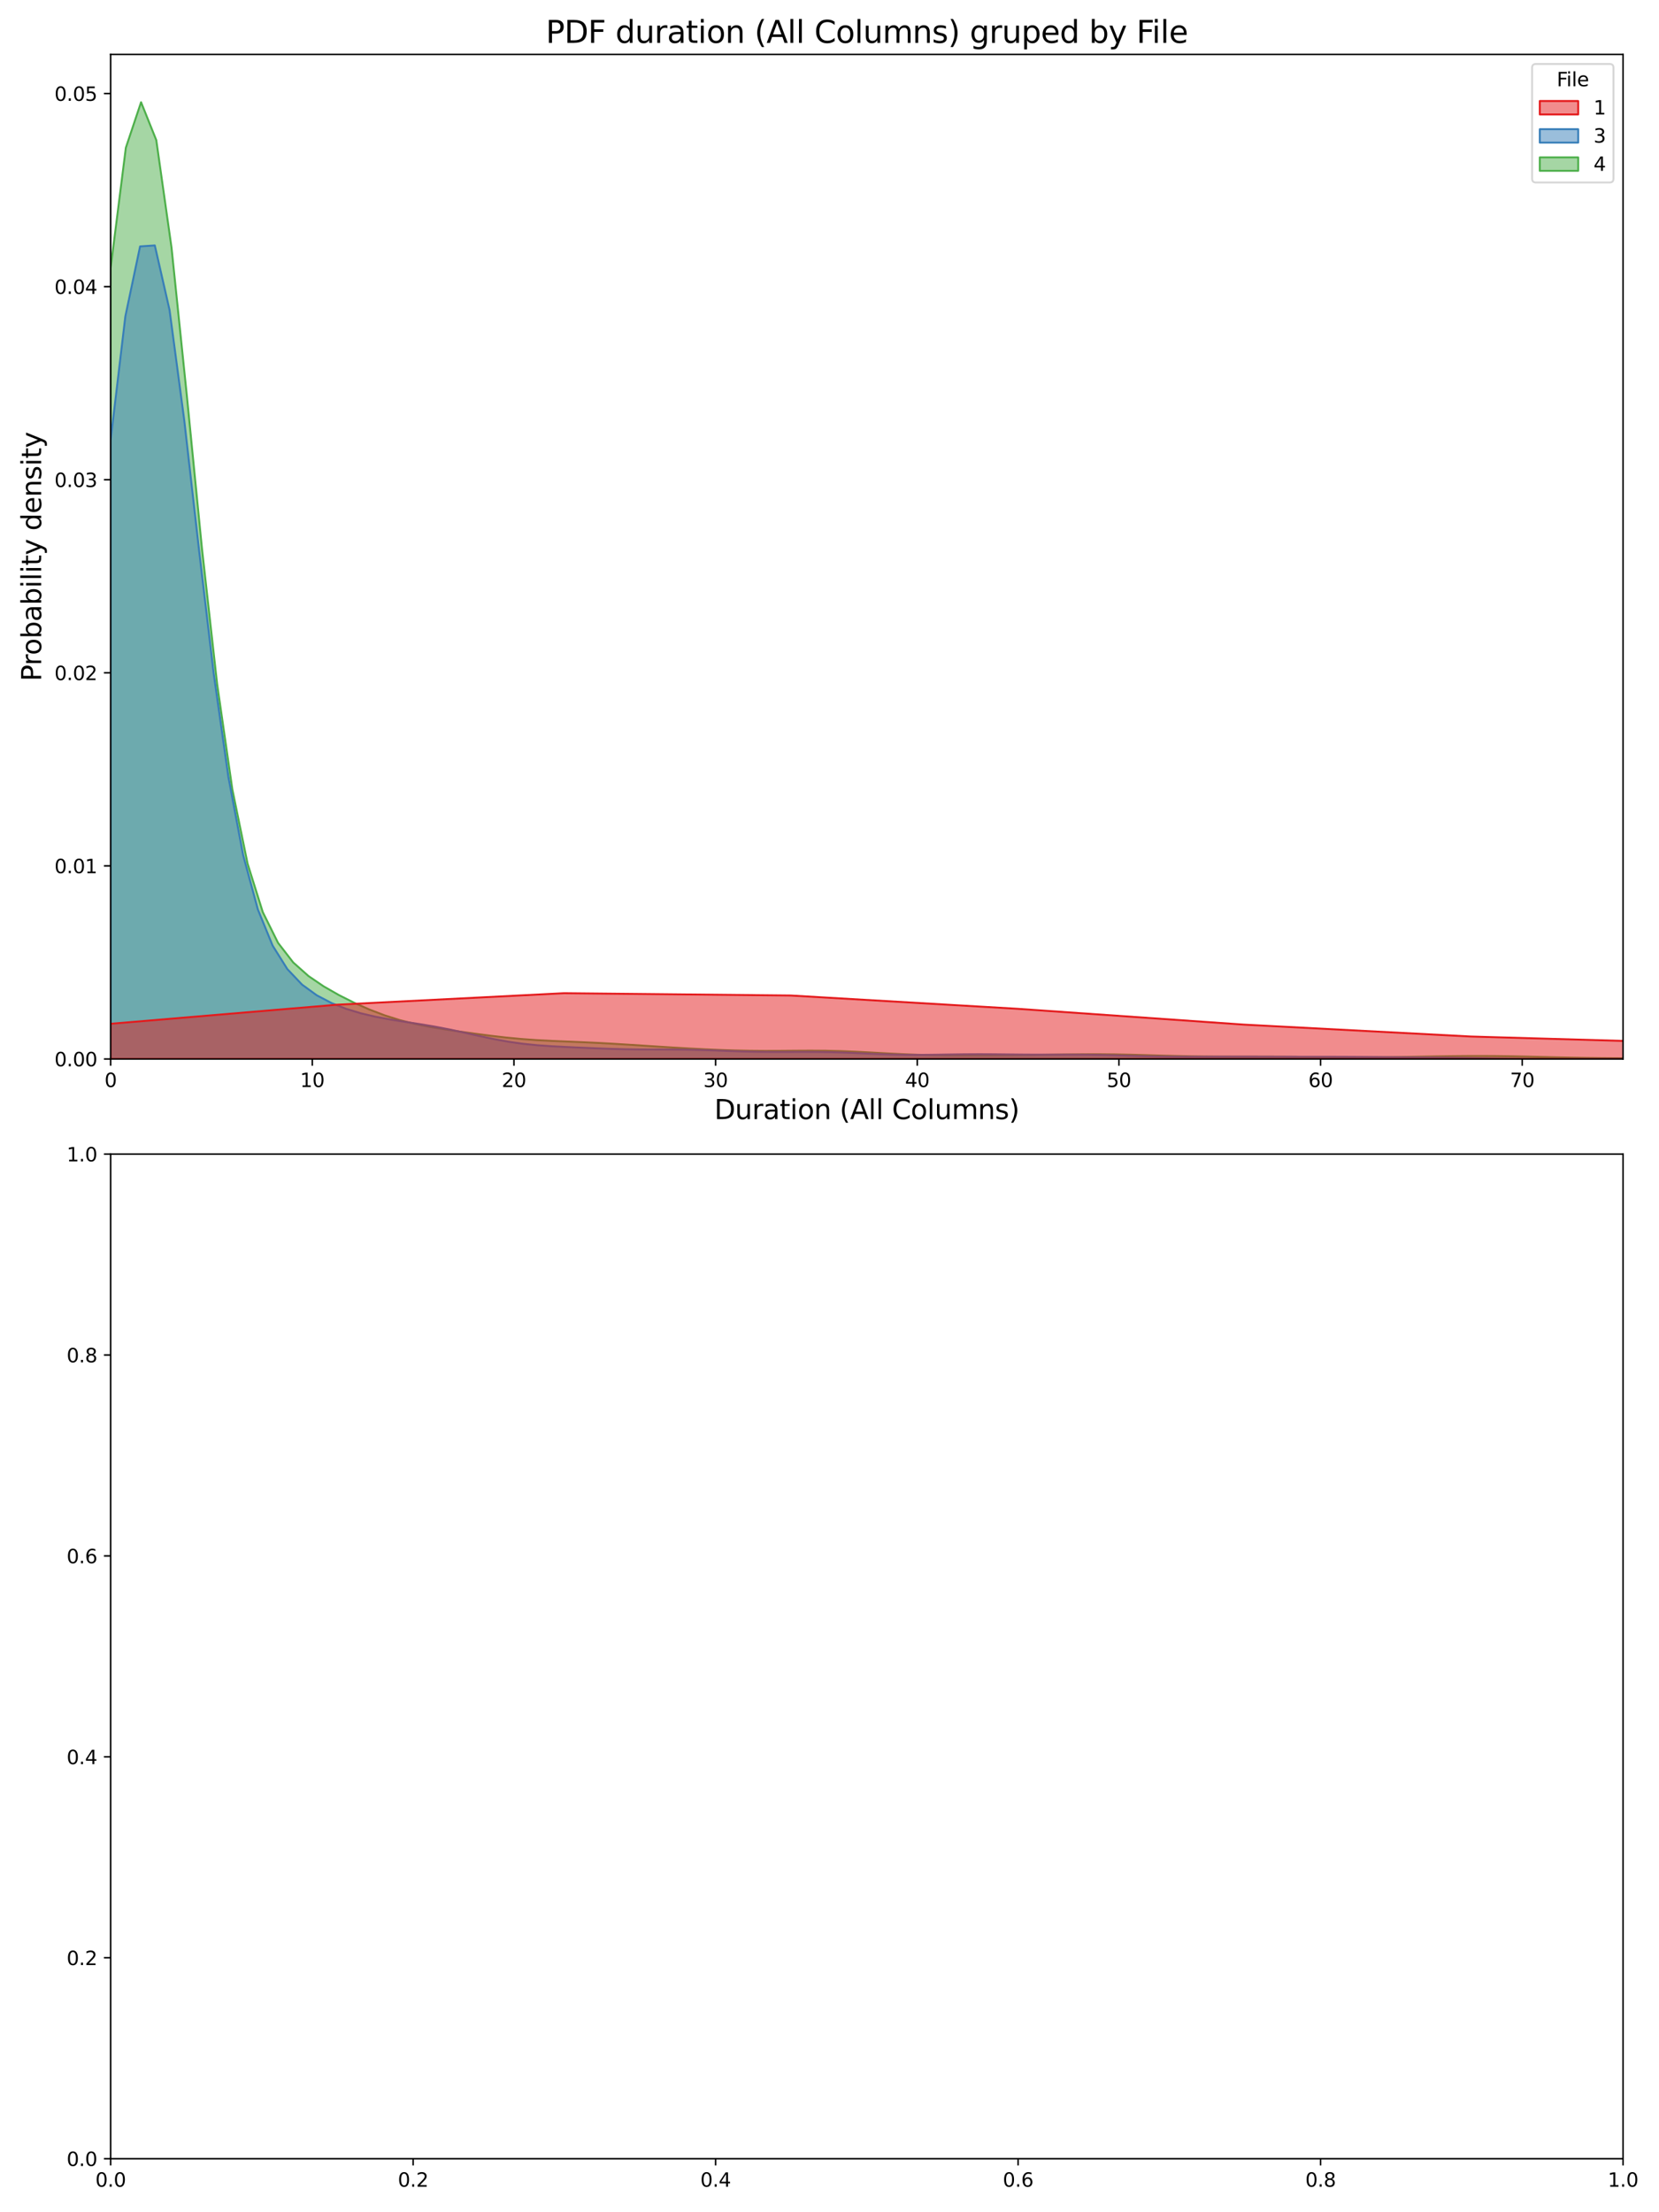 <?xml version="1.0" encoding="utf-8" standalone="no"?>
<!DOCTYPE svg PUBLIC "-//W3C//DTD SVG 1.1//EN"
  "http://www.w3.org/Graphics/SVG/1.1/DTD/svg11.dtd">
<svg xmlns:xlink="http://www.w3.org/1999/xlink" width="864pt" height="1152pt" viewBox="0 0 864 1152" xmlns="http://www.w3.org/2000/svg" version="1.1">
 <defs>
  <style type="text/css">*{stroke-linejoin: round; stroke-linecap: butt}</style>
 </defs>
 <g id="figure_1">
  <g id="patch_1">
   <path d="M 0 1152 
L 864 1152 
L 864 0 
L 0 0 
z
" style="fill: #ffffff"/>
  </g>
  <g id="axes_1">
   <g id="patch_2">
    <path d="M 57.62 551.46 
L 845.28 551.46 
L 845.28 28.32 
L 57.62 28.32 
z
" style="fill: #ffffff"/>
   </g>
   <g id="PolyCollection_1">
    <path d="M 57.62 139.587 
L 57.62 551.46 
L 65.544 551.46 
L 73.468 551.46 
L 81.393 551.46 
L 89.317 551.46 
L 97.241 551.46 
L 105.165 551.46 
L 113.09 551.46 
L 121.014 551.46 
L 128.938 551.46 
L 136.862 551.46 
L 144.787 551.46 
L 152.711 551.46 
L 160.635 551.46 
L 168.559 551.46 
L 176.484 551.46 
L 184.408 551.46 
L 192.332 551.46 
L 200.256 551.46 
L 208.181 551.46 
L 216.105 551.46 
L 224.029 551.46 
L 231.953 551.46 
L 239.878 551.46 
L 247.802 551.46 
L 255.726 551.46 
L 263.65 551.46 
L 271.575 551.46 
L 279.499 551.46 
L 287.423 551.46 
L 295.347 551.46 
L 303.271 551.46 
L 311.196 551.46 
L 319.12 551.46 
L 327.044 551.46 
L 334.968 551.46 
L 342.893 551.46 
L 350.817 551.46 
L 358.741 551.46 
L 366.665 551.46 
L 374.59 551.46 
L 382.514 551.46 
L 390.438 551.46 
L 398.362 551.46 
L 406.287 551.46 
L 414.211 551.46 
L 422.135 551.46 
L 430.059 551.46 
L 437.984 551.46 
L 445.908 551.46 
L 453.832 551.46 
L 461.756 551.46 
L 469.681 551.46 
L 477.605 551.46 
L 485.529 551.46 
L 493.453 551.46 
L 501.378 551.46 
L 509.302 551.46 
L 517.226 551.46 
L 525.15 551.46 
L 533.074 551.46 
L 540.999 551.46 
L 548.923 551.46 
L 556.847 551.46 
L 564.771 551.46 
L 572.696 551.46 
L 580.62 551.46 
L 588.544 551.46 
L 596.468 551.46 
L 604.393 551.46 
L 612.317 551.46 
L 620.241 551.46 
L 628.165 551.46 
L 636.09 551.46 
L 644.014 551.46 
L 651.938 551.46 
L 659.862 551.46 
L 667.787 551.46 
L 675.711 551.46 
L 683.635 551.46 
L 691.559 551.46 
L 699.484 551.46 
L 707.408 551.46 
L 715.332 551.46 
L 723.256 551.46 
L 731.181 551.46 
L 739.105 551.46 
L 747.029 551.46 
L 754.953 551.46 
L 762.878 551.46 
L 770.802 551.46 
L 778.726 551.46 
L 786.65 551.46 
L 794.574 551.46 
L 802.499 551.46 
L 810.423 551.46 
L 818.347 551.46 
L 826.271 551.46 
L 834.196 551.46 
L 842.12 551.46 
L 850.044 551.46 
L 857.968 551.46 
L 865.893 551.46 
L 873.817 551.46 
L 881.741 551.46 
L 889.665 551.46 
L 897.59 551.46 
L 905.514 551.46 
L 913.438 551.46 
L 921.362 551.46 
L 929.287 551.46 
L 937.211 551.46 
L 945.135 551.46 
L 953.059 551.46 
L 960.984 551.46 
L 968.908 551.46 
L 976.832 551.46 
L 984.756 551.46 
L 992.681 551.46 
L 1000.605 551.46 
L 1008.529 551.46 
L 1016.453 551.46 
L 1024.377 551.46 
L 1032.302 551.46 
L 1040.226 551.46 
L 1048.15 551.46 
L 1056.074 551.46 
L 1063.999 551.46 
L 1071.923 551.46 
L 1079.847 551.46 
L 1087.771 551.46 
L 1095.696 551.46 
L 1103.62 551.46 
L 1111.544 551.46 
L 1119.468 551.46 
L 1127.393 551.46 
L 1135.317 551.46 
L 1143.241 551.46 
L 1151.165 551.46 
L 1159.09 551.46 
L 1167.014 551.46 
L 1174.938 551.46 
L 1182.862 551.46 
L 1190.787 551.46 
L 1198.711 551.46 
L 1206.635 551.46 
L 1214.559 551.46 
L 1222.484 551.46 
L 1230.408 551.46 
L 1238.332 551.46 
L 1246.256 551.46 
L 1254.18 551.46 
L 1262.105 551.46 
L 1270.029 551.46 
L 1277.953 551.46 
L 1285.877 551.46 
L 1293.802 551.46 
L 1301.726 551.46 
L 1309.65 551.46 
L 1317.574 551.46 
L 1325.499 551.46 
L 1333.423 551.46 
L 1341.347 551.46 
L 1349.271 551.46 
L 1357.196 551.46 
L 1365.12 551.46 
L 1373.044 551.46 
L 1380.968 551.46 
L 1388.893 551.46 
L 1396.817 551.46 
L 1404.741 551.46 
L 1412.665 551.46 
L 1420.59 551.46 
L 1428.514 551.46 
L 1436.438 551.46 
L 1444.362 551.46 
L 1452.287 551.46 
L 1460.211 551.46 
L 1468.135 551.46 
L 1476.059 551.46 
L 1483.983 551.46 
L 1491.908 551.46 
L 1499.832 551.46 
L 1507.756 551.46 
L 1515.68 551.46 
L 1523.605 551.46 
L 1531.529 551.46 
L 1539.453 551.46 
L 1547.377 551.46 
L 1555.302 551.46 
L 1563.226 551.46 
L 1571.15 551.46 
L 1579.074 551.46 
L 1586.999 551.46 
L 1594.923 551.46 
L 1602.847 551.46 
L 1610.771 551.46 
L 1618.696 551.46 
L 1626.62 551.46 
L 1634.544 551.46 
L 1634.544 551.456 
L 1634.544 551.456 
L 1626.62 551.45 
L 1618.696 551.436 
L 1610.771 551.409 
L 1602.847 551.363 
L 1594.923 551.294 
L 1586.999 551.202 
L 1579.074 551.1 
L 1571.15 551.006 
L 1563.226 550.942 
L 1555.302 550.928 
L 1547.377 550.966 
L 1539.453 551.046 
L 1531.529 551.147 
L 1523.605 551.246 
L 1515.68 551.328 
L 1507.756 551.387 
L 1499.832 551.423 
L 1491.908 551.443 
L 1483.983 551.452 
L 1476.059 551.454 
L 1468.135 551.45 
L 1460.211 551.439 
L 1452.287 551.419 
L 1444.362 551.387 
L 1436.438 551.343 
L 1428.514 551.291 
L 1420.59 551.24 
L 1412.665 551.203 
L 1404.741 551.189 
L 1396.817 551.203 
L 1388.893 551.241 
L 1380.968 551.292 
L 1373.044 551.343 
L 1365.12 551.385 
L 1357.196 551.413 
L 1349.271 551.423 
L 1341.347 551.417 
L 1333.423 551.394 
L 1325.499 551.356 
L 1317.574 551.304 
L 1309.65 551.248 
L 1301.726 551.197 
L 1293.802 551.16 
L 1285.877 551.139 
L 1277.953 551.131 
L 1270.029 551.13 
L 1262.105 551.13 
L 1254.18 551.132 
L 1246.256 551.141 
L 1238.332 551.164 
L 1230.408 551.2 
L 1222.484 551.24 
L 1214.559 551.27 
L 1206.635 551.278 
L 1198.711 551.252 
L 1190.787 551.196 
L 1182.862 551.118 
L 1174.938 551.038 
L 1167.014 550.977 
L 1159.09 550.952 
L 1151.165 550.972 
L 1143.241 551.032 
L 1135.317 551.118 
L 1127.393 551.211 
L 1119.468 551.295 
L 1111.544 551.36 
L 1103.62 551.405 
L 1095.696 551.433 
L 1087.771 551.448 
L 1079.847 551.454 
L 1071.923 551.456 
L 1063.999 551.453 
L 1056.074 551.444 
L 1048.15 551.426 
L 1040.226 551.392 
L 1032.302 551.338 
L 1024.377 551.261 
L 1016.453 551.166 
L 1008.529 551.063 
L 1000.605 550.968 
L 992.681 550.898 
L 984.756 550.856 
L 976.832 550.839 
L 968.908 550.834 
L 960.984 550.83 
L 953.059 550.826 
L 945.135 550.831 
L 937.211 550.86 
L 929.287 550.919 
L 921.362 551.001 
L 913.438 551.09 
L 905.514 551.163 
L 897.59 551.206 
L 889.665 551.214 
L 881.741 551.195 
L 873.817 551.164 
L 865.893 551.133 
L 857.968 551.107 
L 850.044 551.083 
L 842.12 551.048 
L 834.196 550.989 
L 826.271 550.895 
L 818.347 550.76 
L 810.423 550.589 
L 802.499 550.396 
L 794.574 550.205 
L 786.65 550.046 
L 778.726 549.941 
L 770.802 549.902 
L 762.878 549.926 
L 754.953 550.003 
L 747.029 550.117 
L 739.105 550.254 
L 731.181 550.394 
L 723.256 550.515 
L 715.332 550.596 
L 707.408 550.62 
L 699.484 550.587 
L 691.559 550.511 
L 683.635 550.417 
L 675.711 550.334 
L 667.787 550.28 
L 659.862 550.258 
L 651.938 550.255 
L 644.014 550.254 
L 636.09 550.232 
L 628.165 550.172 
L 620.241 550.062 
L 612.317 549.897 
L 604.393 549.687 
L 596.468 549.454 
L 588.544 549.235 
L 580.62 549.071 
L 572.696 548.991 
L 564.771 549.003 
L 556.847 549.088 
L 548.923 549.211 
L 540.999 549.337 
L 533.074 549.444 
L 525.15 549.528 
L 517.226 549.591 
L 509.302 549.631 
L 501.378 549.638 
L 493.453 549.593 
L 485.529 549.471 
L 477.605 549.255 
L 469.681 548.939 
L 461.756 548.541 
L 453.832 548.103 
L 445.908 547.689 
L 437.984 547.367 
L 430.059 547.178 
L 422.135 547.125 
L 414.211 547.165 
L 406.287 547.231 
L 398.362 547.255 
L 390.438 547.189 
L 382.514 547.016 
L 374.59 546.744 
L 366.665 546.393 
L 358.741 545.981 
L 350.817 545.522 
L 342.893 545.03 
L 334.968 544.516 
L 327.044 544.003 
L 319.12 543.517 
L 311.196 543.084 
L 303.271 542.713 
L 295.347 542.386 
L 287.423 542.05 
L 279.499 541.632 
L 271.575 541.062 
L 263.65 540.307 
L 255.726 539.385 
L 247.802 538.349 
L 239.878 537.247 
L 231.953 536.08 
L 224.029 534.774 
L 216.105 533.198 
L 208.181 531.21 
L 200.256 528.715 
L 192.332 525.689 
L 184.408 522.165 
L 176.484 518.174 
L 168.559 513.643 
L 160.635 508.25 
L 152.711 501.203 
L 144.787 490.964 
L 136.862 474.993 
L 128.938 449.72 
L 121.014 411.115 
L 113.09 356.208 
L 105.165 285.499 
L 97.241 205.378 
L 89.317 128.841 
L 81.393 72.975 
L 73.468 53.231 
L 65.544 76.925 
L 57.62 139.587 
z
" clip-path="url(#pceaced2bbf)" style="fill: #4daf4a; fill-opacity: 0.5; stroke: #4daf4a"/>
   </g>
   <g id="PolyCollection_2">
    <path d="M 57.62 229.176 
L 57.62 551.46 
L 65.288 551.46 
L 72.957 551.46 
L 80.625 551.46 
L 88.293 551.46 
L 95.961 551.46 
L 103.63 551.46 
L 111.298 551.46 
L 118.966 551.46 
L 126.634 551.46 
L 134.303 551.46 
L 141.971 551.46 
L 149.639 551.46 
L 157.308 551.46 
L 164.976 551.46 
L 172.644 551.46 
L 180.312 551.46 
L 187.981 551.46 
L 195.649 551.46 
L 203.317 551.46 
L 210.985 551.46 
L 218.654 551.46 
L 226.322 551.46 
L 233.99 551.46 
L 241.659 551.46 
L 249.327 551.46 
L 256.995 551.46 
L 264.663 551.46 
L 272.332 551.46 
L 280 551.46 
L 287.668 551.46 
L 295.336 551.46 
L 303.005 551.46 
L 310.673 551.46 
L 318.341 551.46 
L 326.01 551.46 
L 333.678 551.46 
L 341.346 551.46 
L 349.014 551.46 
L 356.683 551.46 
L 364.351 551.46 
L 372.019 551.46 
L 379.687 551.46 
L 387.356 551.46 
L 395.024 551.46 
L 402.692 551.46 
L 410.361 551.46 
L 418.029 551.46 
L 425.697 551.46 
L 433.365 551.46 
L 441.034 551.46 
L 448.702 551.46 
L 456.37 551.46 
L 464.038 551.46 
L 471.707 551.46 
L 479.375 551.46 
L 487.043 551.46 
L 494.712 551.46 
L 502.38 551.46 
L 510.048 551.46 
L 517.716 551.46 
L 525.385 551.46 
L 533.053 551.46 
L 540.721 551.46 
L 548.389 551.46 
L 556.058 551.46 
L 563.726 551.46 
L 571.394 551.46 
L 579.063 551.46 
L 586.731 551.46 
L 594.399 551.46 
L 602.067 551.46 
L 609.736 551.46 
L 617.404 551.46 
L 625.072 551.46 
L 632.74 551.46 
L 640.409 551.46 
L 648.077 551.46 
L 655.745 551.46 
L 663.414 551.46 
L 671.082 551.46 
L 678.75 551.46 
L 686.418 551.46 
L 694.087 551.46 
L 701.755 551.46 
L 709.423 551.46 
L 717.092 551.46 
L 724.76 551.46 
L 732.428 551.46 
L 740.096 551.46 
L 747.765 551.46 
L 755.433 551.46 
L 763.101 551.46 
L 770.769 551.46 
L 778.438 551.46 
L 786.106 551.46 
L 793.774 551.46 
L 801.443 551.46 
L 809.111 551.46 
L 816.779 551.46 
L 824.447 551.46 
L 832.116 551.46 
L 839.784 551.46 
L 847.452 551.46 
L 855.12 551.46 
L 862.789 551.46 
L 870.457 551.46 
L 878.125 551.46 
L 885.794 551.46 
L 893.462 551.46 
L 901.13 551.46 
L 908.798 551.46 
L 916.467 551.46 
L 924.135 551.46 
L 931.803 551.46 
L 939.471 551.46 
L 947.14 551.46 
L 954.808 551.46 
L 962.476 551.46 
L 970.145 551.46 
L 977.813 551.46 
L 985.481 551.46 
L 993.149 551.46 
L 1000.818 551.46 
L 1008.486 551.46 
L 1016.154 551.46 
L 1023.822 551.46 
L 1031.491 551.46 
L 1039.159 551.46 
L 1046.827 551.46 
L 1054.496 551.46 
L 1062.164 551.46 
L 1069.832 551.46 
L 1077.5 551.46 
L 1085.169 551.46 
L 1092.837 551.46 
L 1100.505 551.46 
L 1108.173 551.46 
L 1115.842 551.46 
L 1123.51 551.46 
L 1131.178 551.46 
L 1138.847 551.46 
L 1146.515 551.46 
L 1154.183 551.46 
L 1161.851 551.46 
L 1169.52 551.46 
L 1177.188 551.46 
L 1184.856 551.46 
L 1192.524 551.46 
L 1200.193 551.46 
L 1207.861 551.46 
L 1215.529 551.46 
L 1223.198 551.46 
L 1230.866 551.46 
L 1238.534 551.46 
L 1246.202 551.46 
L 1253.871 551.46 
L 1261.539 551.46 
L 1269.207 551.46 
L 1276.875 551.46 
L 1284.544 551.46 
L 1292.212 551.46 
L 1299.88 551.46 
L 1307.549 551.46 
L 1315.217 551.46 
L 1322.885 551.46 
L 1330.553 551.46 
L 1338.222 551.46 
L 1345.89 551.46 
L 1353.558 551.46 
L 1361.226 551.46 
L 1368.895 551.46 
L 1376.563 551.46 
L 1384.231 551.46 
L 1391.9 551.46 
L 1399.568 551.46 
L 1407.236 551.46 
L 1414.904 551.46 
L 1422.573 551.46 
L 1430.241 551.46 
L 1437.909 551.46 
L 1445.577 551.46 
L 1453.246 551.46 
L 1460.914 551.46 
L 1468.582 551.46 
L 1476.251 551.46 
L 1483.919 551.46 
L 1491.587 551.46 
L 1499.255 551.46 
L 1506.924 551.46 
L 1514.592 551.46 
L 1522.26 551.46 
L 1529.928 551.46 
L 1537.597 551.46 
L 1545.265 551.46 
L 1552.933 551.46 
L 1560.602 551.46 
L 1568.27 551.46 
L 1575.938 551.46 
L 1583.606 551.46 
L 1583.606 551.457 
L 1583.606 551.457 
L 1575.938 551.452 
L 1568.27 551.442 
L 1560.602 551.423 
L 1552.933 551.391 
L 1545.265 551.343 
L 1537.597 551.28 
L 1529.928 551.207 
L 1522.26 551.133 
L 1514.592 551.069 
L 1506.924 551.023 
L 1499.255 551.004 
L 1491.587 551.012 
L 1483.919 551.048 
L 1476.251 551.106 
L 1468.582 551.177 
L 1460.914 551.252 
L 1453.246 551.32 
L 1445.577 551.374 
L 1437.909 551.412 
L 1430.241 551.436 
L 1422.573 551.449 
L 1414.904 551.455 
L 1407.236 551.458 
L 1399.568 551.459 
L 1391.9 551.46 
L 1384.231 551.46 
L 1376.563 551.46 
L 1368.895 551.46 
L 1361.226 551.46 
L 1353.558 551.46 
L 1345.89 551.46 
L 1338.222 551.46 
L 1330.553 551.46 
L 1322.885 551.46 
L 1315.217 551.46 
L 1307.549 551.46 
L 1299.88 551.46 
L 1292.212 551.46 
L 1284.544 551.46 
L 1276.875 551.46 
L 1269.207 551.46 
L 1261.539 551.46 
L 1253.871 551.46 
L 1246.202 551.46 
L 1238.534 551.46 
L 1230.866 551.46 
L 1223.198 551.46 
L 1215.529 551.46 
L 1207.861 551.459 
L 1200.193 551.458 
L 1192.524 551.454 
L 1184.856 551.446 
L 1177.188 551.43 
L 1169.52 551.404 
L 1161.851 551.364 
L 1154.183 551.314 
L 1146.515 551.259 
L 1138.847 551.212 
L 1131.178 551.184 
L 1123.51 551.184 
L 1115.842 551.211 
L 1108.173 551.258 
L 1100.505 551.312 
L 1092.837 551.361 
L 1085.169 551.398 
L 1077.5 551.417 
L 1069.832 551.417 
L 1062.164 551.395 
L 1054.496 551.348 
L 1046.827 551.271 
L 1039.159 551.161 
L 1031.491 551.019 
L 1023.822 550.854 
L 1016.154 550.683 
L 1008.486 550.526 
L 1000.818 550.407 
L 993.149 550.337 
L 985.481 550.317 
L 977.813 550.331 
L 970.145 550.362 
L 962.476 550.397 
L 954.808 550.441 
L 947.14 550.508 
L 939.471 550.609 
L 931.803 550.747 
L 924.135 550.906 
L 916.467 551.064 
L 908.798 551.202 
L 901.13 551.306 
L 893.462 551.377 
L 885.794 551.419 
L 878.125 551.442 
L 870.457 551.453 
L 862.789 551.457 
L 855.12 551.459 
L 847.452 551.46 
L 839.784 551.459 
L 832.116 551.458 
L 824.447 551.455 
L 816.779 551.447 
L 809.111 551.432 
L 801.443 551.401 
L 793.774 551.351 
L 786.106 551.275 
L 778.438 551.175 
L 770.769 551.058 
L 763.101 550.939 
L 755.433 550.83 
L 747.765 550.739 
L 740.096 550.663 
L 732.428 550.592 
L 724.76 550.52 
L 717.092 550.447 
L 709.423 550.382 
L 701.755 550.335 
L 694.087 550.309 
L 686.418 550.3 
L 678.75 550.296 
L 671.082 550.286 
L 663.414 550.268 
L 655.745 550.246 
L 648.077 550.231 
L 640.409 550.232 
L 632.74 550.252 
L 625.072 550.278 
L 617.404 550.289 
L 609.736 550.254 
L 602.067 550.149 
L 594.399 549.97 
L 586.731 549.742 
L 579.063 549.511 
L 571.394 549.329 
L 563.726 549.227 
L 556.058 549.199 
L 548.389 549.209 
L 540.721 549.209 
L 533.053 549.168 
L 525.385 549.088 
L 517.716 549.007 
L 510.048 548.971 
L 502.38 549.011 
L 494.712 549.118 
L 487.043 549.246 
L 479.375 549.327 
L 471.707 549.302 
L 464.038 549.141 
L 456.37 548.861 
L 448.702 548.517 
L 441.034 548.187 
L 433.365 547.939 
L 425.697 547.807 
L 418.029 547.78 
L 410.361 547.804 
L 402.692 547.811 
L 395.024 547.743 
L 387.356 547.573 
L 379.687 547.316 
L 372.019 547.026 
L 364.351 546.773 
L 356.683 546.609 
L 349.014 546.542 
L 341.346 546.53 
L 333.678 546.503 
L 326.01 546.398 
L 318.341 546.194 
L 310.673 545.911 
L 303.005 545.588 
L 295.336 545.244 
L 287.668 544.848 
L 280 544.317 
L 272.332 543.547 
L 264.663 542.462 
L 256.995 541.059 
L 249.327 539.425 
L 241.659 537.707 
L 233.99 536.06 
L 226.322 534.586 
L 218.654 533.302 
L 210.985 532.125 
L 203.317 530.911 
L 195.649 529.486 
L 187.981 527.684 
L 180.312 525.356 
L 172.644 522.326 
L 164.976 518.302 
L 157.308 512.737 
L 149.639 504.645 
L 141.971 492.403 
L 134.303 473.627 
L 126.634 445.341 
L 118.966 404.755 
L 111.298 350.813 
L 103.63 286.216 
L 95.961 218.877 
L 88.293 161.406 
L 80.625 127.817 
L 72.957 128.323 
L 65.288 164.727 
L 57.62 229.176 
z
" clip-path="url(#pceaced2bbf)" style="fill: #377eb8; fill-opacity: 0.5; stroke: #377eb8"/>
   </g>
   <g id="PolyCollection_3">
    <path d="M 57.62 533.128 
L 57.62 551.46 
L 175.683 551.46 
L 293.745 551.46 
L 411.808 551.46 
L 529.87 551.46 
L 647.933 551.46 
L 765.995 551.46 
L 884.058 551.46 
L 1002.12 551.46 
L 1120.183 551.46 
L 1238.245 551.46 
L 1356.308 551.46 
L 1474.37 551.46 
L 1592.433 551.46 
L 1710.495 551.46 
L 1828.558 551.46 
L 1946.62 551.46 
L 2064.683 551.46 
L 2182.745 551.46 
L 2300.808 551.46 
L 2418.87 551.46 
L 2536.933 551.46 
L 2654.995 551.46 
L 2773.058 551.46 
L 2891.12 551.46 
L 3009.183 551.46 
L 3127.245 551.46 
L 3245.308 551.46 
L 3363.371 551.46 
L 3481.433 551.46 
L 3599.496 551.46 
L 3717.558 551.46 
L 3835.621 551.46 
L 3953.683 551.46 
L 4071.746 551.46 
L 4189.808 551.46 
L 4307.871 551.46 
L 4425.933 551.46 
L 4543.996 551.46 
L 4662.058 551.46 
L 4780.121 551.46 
L 4898.183 551.46 
L 5016.246 551.46 
L 5134.308 551.46 
L 5252.371 551.46 
L 5370.433 551.46 
L 5488.496 551.46 
L 5606.558 551.46 
L 5724.621 551.46 
L 5842.683 551.46 
L 5960.746 551.46 
L 6078.808 551.46 
L 6196.871 551.46 
L 6314.933 551.46 
L 6432.996 551.46 
L 6551.059 551.46 
L 6669.121 551.46 
L 6787.184 551.46 
L 6905.246 551.46 
L 7023.309 551.46 
L 7141.371 551.46 
L 7259.434 551.46 
L 7377.496 551.46 
L 7495.559 551.46 
L 7613.621 551.46 
L 7731.684 551.46 
L 7849.746 551.46 
L 7967.809 551.46 
L 8085.871 551.46 
L 8203.934 551.46 
L 8321.996 551.46 
L 8440.059 551.46 
L 8558.121 551.46 
L 8676.184 551.46 
L 8794.246 551.46 
L 8912.309 551.46 
L 9030.371 551.46 
L 9148.434 551.46 
L 9266.496 551.46 
L 9384.559 551.46 
L 9502.621 551.46 
L 9620.684 551.46 
L 9738.747 551.46 
L 9856.809 551.46 
L 9974.872 551.46 
L 10092.934 551.46 
L 10210.997 551.46 
L 10329.059 551.46 
L 10447.122 551.46 
L 10565.184 551.46 
L 10683.247 551.46 
L 10801.309 551.46 
L 10919.372 551.46 
L 11037.434 551.46 
L 11155.497 551.46 
L 11273.559 551.46 
L 11391.622 551.46 
L 11509.684 551.46 
L 11627.747 551.46 
L 11745.809 551.46 
L 11863.872 551.46 
L 11981.934 551.46 
L 12099.997 551.46 
L 12218.059 551.46 
L 12336.122 551.46 
L 12454.184 551.46 
L 12572.247 551.46 
L 12690.309 551.46 
L 12808.372 551.46 
L 12926.435 551.46 
L 13044.497 551.46 
L 13162.56 551.46 
L 13280.622 551.46 
L 13398.685 551.46 
L 13516.747 551.46 
L 13634.81 551.46 
L 13752.872 551.46 
L 13870.935 551.46 
L 13988.997 551.46 
L 14107.06 551.46 
L 14225.122 551.46 
L 14343.185 551.46 
L 14461.247 551.46 
L 14579.31 551.46 
L 14697.372 551.46 
L 14815.435 551.46 
L 14933.497 551.46 
L 15051.56 551.46 
L 15169.622 551.46 
L 15287.685 551.46 
L 15405.747 551.46 
L 15523.81 551.46 
L 15641.872 551.46 
L 15759.935 551.46 
L 15877.997 551.46 
L 15996.06 551.46 
L 16114.123 551.46 
L 16232.185 551.46 
L 16350.248 551.46 
L 16468.31 551.46 
L 16586.373 551.46 
L 16704.435 551.46 
L 16822.498 551.46 
L 16940.56 551.46 
L 17058.623 551.46 
L 17176.685 551.46 
L 17294.748 551.46 
L 17412.81 551.46 
L 17530.873 551.46 
L 17648.935 551.46 
L 17766.998 551.46 
L 17885.06 551.46 
L 18003.123 551.46 
L 18121.185 551.46 
L 18239.248 551.46 
L 18357.31 551.46 
L 18475.373 551.46 
L 18593.435 551.46 
L 18711.498 551.46 
L 18829.56 551.46 
L 18947.623 551.46 
L 19065.685 551.46 
L 19183.748 551.46 
L 19301.811 551.46 
L 19419.873 551.46 
L 19537.936 551.46 
L 19655.998 551.46 
L 19774.061 551.46 
L 19892.123 551.46 
L 20010.186 551.46 
L 20128.248 551.46 
L 20246.311 551.46 
L 20364.373 551.46 
L 20482.436 551.46 
L 20600.498 551.46 
L 20718.561 551.46 
L 20836.623 551.46 
L 20954.686 551.46 
L 21072.748 551.46 
L 21190.811 551.46 
L 21308.873 551.46 
L 21426.936 551.46 
L 21544.998 551.46 
L 21663.061 551.46 
L 21781.123 551.46 
L 21899.186 551.46 
L 22017.248 551.46 
L 22135.311 551.46 
L 22253.373 551.46 
L 22371.436 551.46 
L 22489.499 551.46 
L 22607.561 551.46 
L 22725.624 551.46 
L 22843.686 551.46 
L 22961.749 551.46 
L 23079.811 551.46 
L 23197.874 551.46 
L 23315.936 551.46 
L 23433.999 551.46 
L 23552.061 551.46 
L 23552.061 551.46 
L 23552.061 551.46 
L 23433.999 551.459 
L 23315.936 551.456 
L 23197.874 551.45 
L 23079.811 551.441 
L 22961.749 551.434 
L 22843.686 551.431 
L 22725.624 551.436 
L 22607.561 551.445 
L 22489.499 551.452 
L 22371.436 551.457 
L 22253.373 551.459 
L 22135.311 551.46 
L 22017.248 551.46 
L 21899.186 551.46 
L 21781.123 551.46 
L 21663.061 551.46 
L 21544.998 551.46 
L 21426.936 551.46 
L 21308.873 551.46 
L 21190.811 551.46 
L 21072.748 551.46 
L 20954.686 551.46 
L 20836.623 551.46 
L 20718.561 551.46 
L 20600.498 551.46 
L 20482.436 551.46 
L 20364.373 551.46 
L 20246.311 551.46 
L 20128.248 551.46 
L 20010.186 551.46 
L 19892.123 551.46 
L 19774.061 551.46 
L 19655.998 551.46 
L 19537.936 551.46 
L 19419.873 551.46 
L 19301.811 551.46 
L 19183.748 551.46 
L 19065.685 551.46 
L 18947.623 551.46 
L 18829.56 551.46 
L 18711.498 551.46 
L 18593.435 551.46 
L 18475.373 551.46 
L 18357.31 551.46 
L 18239.248 551.46 
L 18121.185 551.46 
L 18003.123 551.46 
L 17885.06 551.46 
L 17766.998 551.46 
L 17648.935 551.46 
L 17530.873 551.46 
L 17412.81 551.46 
L 17294.748 551.46 
L 17176.685 551.46 
L 17058.623 551.46 
L 16940.56 551.46 
L 16822.498 551.46 
L 16704.435 551.46 
L 16586.373 551.46 
L 16468.31 551.46 
L 16350.248 551.46 
L 16232.185 551.46 
L 16114.123 551.46 
L 15996.06 551.46 
L 15877.997 551.46 
L 15759.935 551.46 
L 15641.872 551.46 
L 15523.81 551.46 
L 15405.747 551.46 
L 15287.685 551.46 
L 15169.622 551.46 
L 15051.56 551.46 
L 14933.497 551.46 
L 14815.435 551.46 
L 14697.372 551.46 
L 14579.31 551.46 
L 14461.247 551.46 
L 14343.185 551.46 
L 14225.122 551.46 
L 14107.06 551.46 
L 13988.997 551.46 
L 13870.935 551.46 
L 13752.872 551.46 
L 13634.81 551.46 
L 13516.747 551.46 
L 13398.685 551.46 
L 13280.622 551.46 
L 13162.56 551.46 
L 13044.497 551.46 
L 12926.435 551.46 
L 12808.372 551.46 
L 12690.309 551.46 
L 12572.247 551.46 
L 12454.184 551.46 
L 12336.122 551.46 
L 12218.059 551.46 
L 12099.997 551.46 
L 11981.934 551.46 
L 11863.872 551.46 
L 11745.809 551.46 
L 11627.747 551.46 
L 11509.684 551.46 
L 11391.622 551.46 
L 11273.559 551.46 
L 11155.497 551.46 
L 11037.434 551.46 
L 10919.372 551.46 
L 10801.309 551.46 
L 10683.247 551.46 
L 10565.184 551.46 
L 10447.122 551.46 
L 10329.059 551.46 
L 10210.997 551.46 
L 10092.934 551.46 
L 9974.872 551.46 
L 9856.809 551.46 
L 9738.747 551.46 
L 9620.684 551.46 
L 9502.621 551.46 
L 9384.559 551.46 
L 9266.496 551.46 
L 9148.434 551.46 
L 9030.371 551.46 
L 8912.309 551.46 
L 8794.246 551.46 
L 8676.184 551.46 
L 8558.121 551.46 
L 8440.059 551.46 
L 8321.996 551.46 
L 8203.934 551.459 
L 8085.871 551.457 
L 7967.809 551.453 
L 7849.746 551.444 
L 7731.684 551.432 
L 7613.621 551.421 
L 7495.559 551.415 
L 7377.496 551.415 
L 7259.434 551.42 
L 7141.371 551.43 
L 7023.309 551.439 
L 6905.246 551.442 
L 6787.184 551.438 
L 6669.121 551.432 
L 6551.059 551.43 
L 6432.996 551.432 
L 6314.933 551.434 
L 6196.871 551.433 
L 6078.808 551.428 
L 5960.746 551.423 
L 5842.683 551.417 
L 5724.621 551.403 
L 5606.558 551.385 
L 5488.496 551.37 
L 5370.433 551.366 
L 5252.371 551.365 
L 5134.308 551.343 
L 5016.246 551.289 
L 4898.183 551.217 
L 4780.121 551.16 
L 4662.058 551.139 
L 4543.996 551.142 
L 4425.933 551.136 
L 4307.871 551.098 
L 4189.808 551.038 
L 4071.746 550.982 
L 3953.683 550.95 
L 3835.621 550.933 
L 3717.558 550.907 
L 3599.496 550.858 
L 3481.433 550.788 
L 3363.371 550.694 
L 3245.308 550.55 
L 3127.245 550.332 
L 3009.183 550.055 
L 2891.12 549.776 
L 2773.058 549.536 
L 2654.995 549.311 
L 2536.933 549.026 
L 2418.87 548.614 
L 2300.808 548.065 
L 2182.745 547.44 
L 2064.683 546.836 
L 1946.62 546.338 
L 1828.558 545.985 
L 1710.495 545.75 
L 1592.433 545.571 
L 1474.37 545.401 
L 1356.308 545.248 
L 1238.245 545.141 
L 1120.183 545.019 
L 1002.12 544.581 
L 884.058 543.165 
L 765.995 539.767 
L 647.933 533.572 
L 529.87 525.326 
L 411.808 518.407 
L 293.745 517.209 
L 175.683 523.183 
L 57.62 533.128 
z
" clip-path="url(#pceaced2bbf)" style="fill: #e41a1c; fill-opacity: 0.5; stroke: #e41a1c"/>
   </g>
   <g id="matplotlib.axis_1">
    <g id="xtick_1">
     <g id="line2d_1">
      <defs>
       <path id="maf6fc6f8d0" d="M 0 0 
L 0 3.5 
" style="stroke: #000000; stroke-width: 0.8"/>
      </defs>
      <g>
       <use xlink:href="#maf6fc6f8d0" x="57.62" y="551.46" style="stroke: #000000; stroke-width: 0.8"/>
      </g>
     </g>
     <g id="text_1">
      <!-- 0 -->
      <g transform="translate(54.439 566.058) scale(0.1 -0.1)">
       <defs>
        <path id="DejaVuSans-30" d="M 2034 4250 
Q 1547 4250 1301 3770 
Q 1056 3291 1056 2328 
Q 1056 1369 1301 889 
Q 1547 409 2034 409 
Q 2525 409 2770 889 
Q 3016 1369 3016 2328 
Q 3016 3291 2770 3770 
Q 2525 4250 2034 4250 
z
M 2034 4750 
Q 2819 4750 3233 4129 
Q 3647 3509 3647 2328 
Q 3647 1150 3233 529 
Q 2819 -91 2034 -91 
Q 1250 -91 836 529 
Q 422 1150 422 2328 
Q 422 3509 836 4129 
Q 1250 4750 2034 4750 
z
" transform="scale(0.016)"/>
       </defs>
       <use xlink:href="#DejaVuSans-30"/>
      </g>
     </g>
    </g>
    <g id="xtick_2">
     <g id="line2d_2">
      <g>
       <use xlink:href="#maf6fc6f8d0" x="162.641" y="551.46" style="stroke: #000000; stroke-width: 0.8"/>
      </g>
     </g>
     <g id="text_2">
      <!-- 10 -->
      <g transform="translate(156.279 566.058) scale(0.1 -0.1)">
       <defs>
        <path id="DejaVuSans-31" d="M 794 531 
L 1825 531 
L 1825 4091 
L 703 3866 
L 703 4441 
L 1819 4666 
L 2450 4666 
L 2450 531 
L 3481 531 
L 3481 0 
L 794 0 
L 794 531 
z
" transform="scale(0.016)"/>
       </defs>
       <use xlink:href="#DejaVuSans-31"/>
       <use xlink:href="#DejaVuSans-30" x="63.623"/>
      </g>
     </g>
    </g>
    <g id="xtick_3">
     <g id="line2d_3">
      <g>
       <use xlink:href="#maf6fc6f8d0" x="267.663" y="551.46" style="stroke: #000000; stroke-width: 0.8"/>
      </g>
     </g>
     <g id="text_3">
      <!-- 20 -->
      <g transform="translate(261.3 566.058) scale(0.1 -0.1)">
       <defs>
        <path id="DejaVuSans-32" d="M 1228 531 
L 3431 531 
L 3431 0 
L 469 0 
L 469 531 
Q 828 903 1448 1529 
Q 2069 2156 2228 2338 
Q 2531 2678 2651 2914 
Q 2772 3150 2772 3378 
Q 2772 3750 2511 3984 
Q 2250 4219 1831 4219 
Q 1534 4219 1204 4116 
Q 875 4013 500 3803 
L 500 4441 
Q 881 4594 1212 4672 
Q 1544 4750 1819 4750 
Q 2544 4750 2975 4387 
Q 3406 4025 3406 3419 
Q 3406 3131 3298 2873 
Q 3191 2616 2906 2266 
Q 2828 2175 2409 1742 
Q 1991 1309 1228 531 
z
" transform="scale(0.016)"/>
       </defs>
       <use xlink:href="#DejaVuSans-32"/>
       <use xlink:href="#DejaVuSans-30" x="63.623"/>
      </g>
     </g>
    </g>
    <g id="xtick_4">
     <g id="line2d_4">
      <g>
       <use xlink:href="#maf6fc6f8d0" x="372.684" y="551.46" style="stroke: #000000; stroke-width: 0.8"/>
      </g>
     </g>
     <g id="text_4">
      <!-- 30 -->
      <g transform="translate(366.322 566.058) scale(0.1 -0.1)">
       <defs>
        <path id="DejaVuSans-33" d="M 2597 2516 
Q 3050 2419 3304 2112 
Q 3559 1806 3559 1356 
Q 3559 666 3084 287 
Q 2609 -91 1734 -91 
Q 1441 -91 1130 -33 
Q 819 25 488 141 
L 488 750 
Q 750 597 1062 519 
Q 1375 441 1716 441 
Q 2309 441 2620 675 
Q 2931 909 2931 1356 
Q 2931 1769 2642 2001 
Q 2353 2234 1838 2234 
L 1294 2234 
L 1294 2753 
L 1863 2753 
Q 2328 2753 2575 2939 
Q 2822 3125 2822 3475 
Q 2822 3834 2567 4026 
Q 2313 4219 1838 4219 
Q 1578 4219 1281 4162 
Q 984 4106 628 3988 
L 628 4550 
Q 988 4650 1302 4700 
Q 1616 4750 1894 4750 
Q 2613 4750 3031 4423 
Q 3450 4097 3450 3541 
Q 3450 3153 3228 2886 
Q 3006 2619 2597 2516 
z
" transform="scale(0.016)"/>
       </defs>
       <use xlink:href="#DejaVuSans-33"/>
       <use xlink:href="#DejaVuSans-30" x="63.623"/>
      </g>
     </g>
    </g>
    <g id="xtick_5">
     <g id="line2d_5">
      <g>
       <use xlink:href="#maf6fc6f8d0" x="477.705" y="551.46" style="stroke: #000000; stroke-width: 0.8"/>
      </g>
     </g>
     <g id="text_5">
      <!-- 40 -->
      <g transform="translate(471.343 566.058) scale(0.1 -0.1)">
       <defs>
        <path id="DejaVuSans-34" d="M 2419 4116 
L 825 1625 
L 2419 1625 
L 2419 4116 
z
M 2253 4666 
L 3047 4666 
L 3047 1625 
L 3713 1625 
L 3713 1100 
L 3047 1100 
L 3047 0 
L 2419 0 
L 2419 1100 
L 313 1100 
L 313 1709 
L 2253 4666 
z
" transform="scale(0.016)"/>
       </defs>
       <use xlink:href="#DejaVuSans-34"/>
       <use xlink:href="#DejaVuSans-30" x="63.623"/>
      </g>
     </g>
    </g>
    <g id="xtick_6">
     <g id="line2d_6">
      <g>
       <use xlink:href="#maf6fc6f8d0" x="582.727" y="551.46" style="stroke: #000000; stroke-width: 0.8"/>
      </g>
     </g>
     <g id="text_6">
      <!-- 50 -->
      <g transform="translate(576.364 566.058) scale(0.1 -0.1)">
       <defs>
        <path id="DejaVuSans-35" d="M 691 4666 
L 3169 4666 
L 3169 4134 
L 1269 4134 
L 1269 2991 
Q 1406 3038 1543 3061 
Q 1681 3084 1819 3084 
Q 2600 3084 3056 2656 
Q 3513 2228 3513 1497 
Q 3513 744 3044 326 
Q 2575 -91 1722 -91 
Q 1428 -91 1123 -41 
Q 819 9 494 109 
L 494 744 
Q 775 591 1075 516 
Q 1375 441 1709 441 
Q 2250 441 2565 725 
Q 2881 1009 2881 1497 
Q 2881 1984 2565 2268 
Q 2250 2553 1709 2553 
Q 1456 2553 1204 2497 
Q 953 2441 691 2322 
L 691 4666 
z
" transform="scale(0.016)"/>
       </defs>
       <use xlink:href="#DejaVuSans-35"/>
       <use xlink:href="#DejaVuSans-30" x="63.623"/>
      </g>
     </g>
    </g>
    <g id="xtick_7">
     <g id="line2d_7">
      <g>
       <use xlink:href="#maf6fc6f8d0" x="687.748" y="551.46" style="stroke: #000000; stroke-width: 0.8"/>
      </g>
     </g>
     <g id="text_7">
      <!-- 60 -->
      <g transform="translate(681.385 566.058) scale(0.1 -0.1)">
       <defs>
        <path id="DejaVuSans-36" d="M 2113 2584 
Q 1688 2584 1439 2293 
Q 1191 2003 1191 1497 
Q 1191 994 1439 701 
Q 1688 409 2113 409 
Q 2538 409 2786 701 
Q 3034 994 3034 1497 
Q 3034 2003 2786 2293 
Q 2538 2584 2113 2584 
z
M 3366 4563 
L 3366 3988 
Q 3128 4100 2886 4159 
Q 2644 4219 2406 4219 
Q 1781 4219 1451 3797 
Q 1122 3375 1075 2522 
Q 1259 2794 1537 2939 
Q 1816 3084 2150 3084 
Q 2853 3084 3261 2657 
Q 3669 2231 3669 1497 
Q 3669 778 3244 343 
Q 2819 -91 2113 -91 
Q 1303 -91 875 529 
Q 447 1150 447 2328 
Q 447 3434 972 4092 
Q 1497 4750 2381 4750 
Q 2619 4750 2861 4703 
Q 3103 4656 3366 4563 
z
" transform="scale(0.016)"/>
       </defs>
       <use xlink:href="#DejaVuSans-36"/>
       <use xlink:href="#DejaVuSans-30" x="63.623"/>
      </g>
     </g>
    </g>
    <g id="xtick_8">
     <g id="line2d_8">
      <g>
       <use xlink:href="#maf6fc6f8d0" x="792.769" y="551.46" style="stroke: #000000; stroke-width: 0.8"/>
      </g>
     </g>
     <g id="text_8">
      <!-- 70 -->
      <g transform="translate(786.407 566.058) scale(0.1 -0.1)">
       <defs>
        <path id="DejaVuSans-37" d="M 525 4666 
L 3525 4666 
L 3525 4397 
L 1831 0 
L 1172 0 
L 2766 4134 
L 525 4134 
L 525 4666 
z
" transform="scale(0.016)"/>
       </defs>
       <use xlink:href="#DejaVuSans-37"/>
       <use xlink:href="#DejaVuSans-30" x="63.623"/>
      </g>
     </g>
    </g>
    <g id="text_9">
     <!-- Duration (All Columns) -->
     <g transform="translate(372.005 582.776) scale(0.14 -0.14)">
      <defs>
       <path id="DejaVuSans-44" d="M 1259 4147 
L 1259 519 
L 2022 519 
Q 2988 519 3436 956 
Q 3884 1394 3884 2338 
Q 3884 3275 3436 3711 
Q 2988 4147 2022 4147 
L 1259 4147 
z
M 628 4666 
L 1925 4666 
Q 3281 4666 3915 4102 
Q 4550 3538 4550 2338 
Q 4550 1131 3912 565 
Q 3275 0 1925 0 
L 628 0 
L 628 4666 
z
" transform="scale(0.016)"/>
       <path id="DejaVuSans-75" d="M 544 1381 
L 544 3500 
L 1119 3500 
L 1119 1403 
Q 1119 906 1312 657 
Q 1506 409 1894 409 
Q 2359 409 2629 706 
Q 2900 1003 2900 1516 
L 2900 3500 
L 3475 3500 
L 3475 0 
L 2900 0 
L 2900 538 
Q 2691 219 2414 64 
Q 2138 -91 1772 -91 
Q 1169 -91 856 284 
Q 544 659 544 1381 
z
M 1991 3584 
L 1991 3584 
z
" transform="scale(0.016)"/>
       <path id="DejaVuSans-72" d="M 2631 2963 
Q 2534 3019 2420 3045 
Q 2306 3072 2169 3072 
Q 1681 3072 1420 2755 
Q 1159 2438 1159 1844 
L 1159 0 
L 581 0 
L 581 3500 
L 1159 3500 
L 1159 2956 
Q 1341 3275 1631 3429 
Q 1922 3584 2338 3584 
Q 2397 3584 2469 3576 
Q 2541 3569 2628 3553 
L 2631 2963 
z
" transform="scale(0.016)"/>
       <path id="DejaVuSans-61" d="M 2194 1759 
Q 1497 1759 1228 1600 
Q 959 1441 959 1056 
Q 959 750 1161 570 
Q 1363 391 1709 391 
Q 2188 391 2477 730 
Q 2766 1069 2766 1631 
L 2766 1759 
L 2194 1759 
z
M 3341 1997 
L 3341 0 
L 2766 0 
L 2766 531 
Q 2569 213 2275 61 
Q 1981 -91 1556 -91 
Q 1019 -91 701 211 
Q 384 513 384 1019 
Q 384 1609 779 1909 
Q 1175 2209 1959 2209 
L 2766 2209 
L 2766 2266 
Q 2766 2663 2505 2880 
Q 2244 3097 1772 3097 
Q 1472 3097 1187 3025 
Q 903 2953 641 2809 
L 641 3341 
Q 956 3463 1253 3523 
Q 1550 3584 1831 3584 
Q 2591 3584 2966 3190 
Q 3341 2797 3341 1997 
z
" transform="scale(0.016)"/>
       <path id="DejaVuSans-74" d="M 1172 4494 
L 1172 3500 
L 2356 3500 
L 2356 3053 
L 1172 3053 
L 1172 1153 
Q 1172 725 1289 603 
Q 1406 481 1766 481 
L 2356 481 
L 2356 0 
L 1766 0 
Q 1100 0 847 248 
Q 594 497 594 1153 
L 594 3053 
L 172 3053 
L 172 3500 
L 594 3500 
L 594 4494 
L 1172 4494 
z
" transform="scale(0.016)"/>
       <path id="DejaVuSans-69" d="M 603 3500 
L 1178 3500 
L 1178 0 
L 603 0 
L 603 3500 
z
M 603 4863 
L 1178 4863 
L 1178 4134 
L 603 4134 
L 603 4863 
z
" transform="scale(0.016)"/>
       <path id="DejaVuSans-6f" d="M 1959 3097 
Q 1497 3097 1228 2736 
Q 959 2375 959 1747 
Q 959 1119 1226 758 
Q 1494 397 1959 397 
Q 2419 397 2687 759 
Q 2956 1122 2956 1747 
Q 2956 2369 2687 2733 
Q 2419 3097 1959 3097 
z
M 1959 3584 
Q 2709 3584 3137 3096 
Q 3566 2609 3566 1747 
Q 3566 888 3137 398 
Q 2709 -91 1959 -91 
Q 1206 -91 779 398 
Q 353 888 353 1747 
Q 353 2609 779 3096 
Q 1206 3584 1959 3584 
z
" transform="scale(0.016)"/>
       <path id="DejaVuSans-6e" d="M 3513 2113 
L 3513 0 
L 2938 0 
L 2938 2094 
Q 2938 2591 2744 2837 
Q 2550 3084 2163 3084 
Q 1697 3084 1428 2787 
Q 1159 2491 1159 1978 
L 1159 0 
L 581 0 
L 581 3500 
L 1159 3500 
L 1159 2956 
Q 1366 3272 1645 3428 
Q 1925 3584 2291 3584 
Q 2894 3584 3203 3211 
Q 3513 2838 3513 2113 
z
" transform="scale(0.016)"/>
       <path id="DejaVuSans-20" transform="scale(0.016)"/>
       <path id="DejaVuSans-28" d="M 1984 4856 
Q 1566 4138 1362 3434 
Q 1159 2731 1159 2009 
Q 1159 1288 1364 580 
Q 1569 -128 1984 -844 
L 1484 -844 
Q 1016 -109 783 600 
Q 550 1309 550 2009 
Q 550 2706 781 3412 
Q 1013 4119 1484 4856 
L 1984 4856 
z
" transform="scale(0.016)"/>
       <path id="DejaVuSans-41" d="M 2188 4044 
L 1331 1722 
L 3047 1722 
L 2188 4044 
z
M 1831 4666 
L 2547 4666 
L 4325 0 
L 3669 0 
L 3244 1197 
L 1141 1197 
L 716 0 
L 50 0 
L 1831 4666 
z
" transform="scale(0.016)"/>
       <path id="DejaVuSans-6c" d="M 603 4863 
L 1178 4863 
L 1178 0 
L 603 0 
L 603 4863 
z
" transform="scale(0.016)"/>
       <path id="DejaVuSans-43" d="M 4122 4306 
L 4122 3641 
Q 3803 3938 3442 4084 
Q 3081 4231 2675 4231 
Q 1875 4231 1450 3742 
Q 1025 3253 1025 2328 
Q 1025 1406 1450 917 
Q 1875 428 2675 428 
Q 3081 428 3442 575 
Q 3803 722 4122 1019 
L 4122 359 
Q 3791 134 3420 21 
Q 3050 -91 2638 -91 
Q 1578 -91 968 557 
Q 359 1206 359 2328 
Q 359 3453 968 4101 
Q 1578 4750 2638 4750 
Q 3056 4750 3426 4639 
Q 3797 4528 4122 4306 
z
" transform="scale(0.016)"/>
       <path id="DejaVuSans-6d" d="M 3328 2828 
Q 3544 3216 3844 3400 
Q 4144 3584 4550 3584 
Q 5097 3584 5394 3201 
Q 5691 2819 5691 2113 
L 5691 0 
L 5113 0 
L 5113 2094 
Q 5113 2597 4934 2840 
Q 4756 3084 4391 3084 
Q 3944 3084 3684 2787 
Q 3425 2491 3425 1978 
L 3425 0 
L 2847 0 
L 2847 2094 
Q 2847 2600 2669 2842 
Q 2491 3084 2119 3084 
Q 1678 3084 1418 2786 
Q 1159 2488 1159 1978 
L 1159 0 
L 581 0 
L 581 3500 
L 1159 3500 
L 1159 2956 
Q 1356 3278 1631 3431 
Q 1906 3584 2284 3584 
Q 2666 3584 2933 3390 
Q 3200 3197 3328 2828 
z
" transform="scale(0.016)"/>
       <path id="DejaVuSans-73" d="M 2834 3397 
L 2834 2853 
Q 2591 2978 2328 3040 
Q 2066 3103 1784 3103 
Q 1356 3103 1142 2972 
Q 928 2841 928 2578 
Q 928 2378 1081 2264 
Q 1234 2150 1697 2047 
L 1894 2003 
Q 2506 1872 2764 1633 
Q 3022 1394 3022 966 
Q 3022 478 2636 193 
Q 2250 -91 1575 -91 
Q 1294 -91 989 -36 
Q 684 19 347 128 
L 347 722 
Q 666 556 975 473 
Q 1284 391 1588 391 
Q 1994 391 2212 530 
Q 2431 669 2431 922 
Q 2431 1156 2273 1281 
Q 2116 1406 1581 1522 
L 1381 1569 
Q 847 1681 609 1914 
Q 372 2147 372 2553 
Q 372 3047 722 3315 
Q 1072 3584 1716 3584 
Q 2034 3584 2315 3537 
Q 2597 3491 2834 3397 
z
" transform="scale(0.016)"/>
       <path id="DejaVuSans-29" d="M 513 4856 
L 1013 4856 
Q 1481 4119 1714 3412 
Q 1947 2706 1947 2009 
Q 1947 1309 1714 600 
Q 1481 -109 1013 -844 
L 513 -844 
Q 928 -128 1133 580 
Q 1338 1288 1338 2009 
Q 1338 2731 1133 3434 
Q 928 4138 513 4856 
z
" transform="scale(0.016)"/>
      </defs>
      <use xlink:href="#DejaVuSans-44"/>
      <use xlink:href="#DejaVuSans-75" x="77.002"/>
      <use xlink:href="#DejaVuSans-72" x="140.381"/>
      <use xlink:href="#DejaVuSans-61" x="181.494"/>
      <use xlink:href="#DejaVuSans-74" x="242.773"/>
      <use xlink:href="#DejaVuSans-69" x="281.982"/>
      <use xlink:href="#DejaVuSans-6f" x="309.766"/>
      <use xlink:href="#DejaVuSans-6e" x="370.947"/>
      <use xlink:href="#DejaVuSans-20" x="434.326"/>
      <use xlink:href="#DejaVuSans-28" x="466.113"/>
      <use xlink:href="#DejaVuSans-41" x="505.127"/>
      <use xlink:href="#DejaVuSans-6c" x="573.535"/>
      <use xlink:href="#DejaVuSans-6c" x="601.318"/>
      <use xlink:href="#DejaVuSans-20" x="629.102"/>
      <use xlink:href="#DejaVuSans-43" x="660.889"/>
      <use xlink:href="#DejaVuSans-6f" x="730.713"/>
      <use xlink:href="#DejaVuSans-6c" x="791.895"/>
      <use xlink:href="#DejaVuSans-75" x="819.678"/>
      <use xlink:href="#DejaVuSans-6d" x="883.057"/>
      <use xlink:href="#DejaVuSans-6e" x="980.469"/>
      <use xlink:href="#DejaVuSans-73" x="1043.848"/>
      <use xlink:href="#DejaVuSans-29" x="1095.947"/>
     </g>
    </g>
   </g>
   <g id="matplotlib.axis_2">
    <g id="ytick_1">
     <g id="line2d_9">
      <defs>
       <path id="mfcf3bf0c70" d="M 0 0 
L -3.5 0 
" style="stroke: #000000; stroke-width: 0.8"/>
      </defs>
      <g>
       <use xlink:href="#mfcf3bf0c70" x="57.62" y="551.46" style="stroke: #000000; stroke-width: 0.8"/>
      </g>
     </g>
     <g id="text_10">
      <!-- 0.00 -->
      <g transform="translate(28.354 555.259) scale(0.1 -0.1)">
       <defs>
        <path id="DejaVuSans-2e" d="M 684 794 
L 1344 794 
L 1344 0 
L 684 0 
L 684 794 
z
" transform="scale(0.016)"/>
       </defs>
       <use xlink:href="#DejaVuSans-30"/>
       <use xlink:href="#DejaVuSans-2e" x="63.623"/>
       <use xlink:href="#DejaVuSans-30" x="95.41"/>
       <use xlink:href="#DejaVuSans-30" x="159.033"/>
      </g>
     </g>
    </g>
    <g id="ytick_2">
     <g id="line2d_10">
      <g>
       <use xlink:href="#mfcf3bf0c70" x="57.62" y="450.909" style="stroke: #000000; stroke-width: 0.8"/>
      </g>
     </g>
     <g id="text_11">
      <!-- 0.01 -->
      <g transform="translate(28.354 454.708) scale(0.1 -0.1)">
       <use xlink:href="#DejaVuSans-30"/>
       <use xlink:href="#DejaVuSans-2e" x="63.623"/>
       <use xlink:href="#DejaVuSans-30" x="95.41"/>
       <use xlink:href="#DejaVuSans-31" x="159.033"/>
      </g>
     </g>
    </g>
    <g id="ytick_3">
     <g id="line2d_11">
      <g>
       <use xlink:href="#mfcf3bf0c70" x="57.62" y="350.358" style="stroke: #000000; stroke-width: 0.8"/>
      </g>
     </g>
     <g id="text_12">
      <!-- 0.02 -->
      <g transform="translate(28.354 354.157) scale(0.1 -0.1)">
       <use xlink:href="#DejaVuSans-30"/>
       <use xlink:href="#DejaVuSans-2e" x="63.623"/>
       <use xlink:href="#DejaVuSans-30" x="95.41"/>
       <use xlink:href="#DejaVuSans-32" x="159.033"/>
      </g>
     </g>
    </g>
    <g id="ytick_4">
     <g id="line2d_12">
      <g>
       <use xlink:href="#mfcf3bf0c70" x="57.62" y="249.807" style="stroke: #000000; stroke-width: 0.8"/>
      </g>
     </g>
     <g id="text_13">
      <!-- 0.03 -->
      <g transform="translate(28.354 253.606) scale(0.1 -0.1)">
       <use xlink:href="#DejaVuSans-30"/>
       <use xlink:href="#DejaVuSans-2e" x="63.623"/>
       <use xlink:href="#DejaVuSans-30" x="95.41"/>
       <use xlink:href="#DejaVuSans-33" x="159.033"/>
      </g>
     </g>
    </g>
    <g id="ytick_5">
     <g id="line2d_13">
      <g>
       <use xlink:href="#mfcf3bf0c70" x="57.62" y="149.255" style="stroke: #000000; stroke-width: 0.8"/>
      </g>
     </g>
     <g id="text_14">
      <!-- 0.04 -->
      <g transform="translate(28.354 153.055) scale(0.1 -0.1)">
       <use xlink:href="#DejaVuSans-30"/>
       <use xlink:href="#DejaVuSans-2e" x="63.623"/>
       <use xlink:href="#DejaVuSans-30" x="95.41"/>
       <use xlink:href="#DejaVuSans-34" x="159.033"/>
      </g>
     </g>
    </g>
    <g id="ytick_6">
     <g id="line2d_14">
      <g>
       <use xlink:href="#mfcf3bf0c70" x="57.62" y="48.704" style="stroke: #000000; stroke-width: 0.8"/>
      </g>
     </g>
     <g id="text_15">
      <!-- 0.05 -->
      <g transform="translate(28.354 52.504) scale(0.1 -0.1)">
       <use xlink:href="#DejaVuSans-30"/>
       <use xlink:href="#DejaVuSans-2e" x="63.623"/>
       <use xlink:href="#DejaVuSans-30" x="95.41"/>
       <use xlink:href="#DejaVuSans-35" x="159.033"/>
      </g>
     </g>
    </g>
    <g id="text_16">
     <!-- Probability density -->
     <g transform="translate(21.443 354.781) rotate(-90) scale(0.14 -0.14)">
      <defs>
       <path id="DejaVuSans-50" d="M 1259 4147 
L 1259 2394 
L 2053 2394 
Q 2494 2394 2734 2622 
Q 2975 2850 2975 3272 
Q 2975 3691 2734 3919 
Q 2494 4147 2053 4147 
L 1259 4147 
z
M 628 4666 
L 2053 4666 
Q 2838 4666 3239 4311 
Q 3641 3956 3641 3272 
Q 3641 2581 3239 2228 
Q 2838 1875 2053 1875 
L 1259 1875 
L 1259 0 
L 628 0 
L 628 4666 
z
" transform="scale(0.016)"/>
       <path id="DejaVuSans-62" d="M 3116 1747 
Q 3116 2381 2855 2742 
Q 2594 3103 2138 3103 
Q 1681 3103 1420 2742 
Q 1159 2381 1159 1747 
Q 1159 1113 1420 752 
Q 1681 391 2138 391 
Q 2594 391 2855 752 
Q 3116 1113 3116 1747 
z
M 1159 2969 
Q 1341 3281 1617 3432 
Q 1894 3584 2278 3584 
Q 2916 3584 3314 3078 
Q 3713 2572 3713 1747 
Q 3713 922 3314 415 
Q 2916 -91 2278 -91 
Q 1894 -91 1617 61 
Q 1341 213 1159 525 
L 1159 0 
L 581 0 
L 581 4863 
L 1159 4863 
L 1159 2969 
z
" transform="scale(0.016)"/>
       <path id="DejaVuSans-79" d="M 2059 -325 
Q 1816 -950 1584 -1140 
Q 1353 -1331 966 -1331 
L 506 -1331 
L 506 -850 
L 844 -850 
Q 1081 -850 1212 -737 
Q 1344 -625 1503 -206 
L 1606 56 
L 191 3500 
L 800 3500 
L 1894 763 
L 2988 3500 
L 3597 3500 
L 2059 -325 
z
" transform="scale(0.016)"/>
       <path id="DejaVuSans-64" d="M 2906 2969 
L 2906 4863 
L 3481 4863 
L 3481 0 
L 2906 0 
L 2906 525 
Q 2725 213 2448 61 
Q 2172 -91 1784 -91 
Q 1150 -91 751 415 
Q 353 922 353 1747 
Q 353 2572 751 3078 
Q 1150 3584 1784 3584 
Q 2172 3584 2448 3432 
Q 2725 3281 2906 2969 
z
M 947 1747 
Q 947 1113 1208 752 
Q 1469 391 1925 391 
Q 2381 391 2643 752 
Q 2906 1113 2906 1747 
Q 2906 2381 2643 2742 
Q 2381 3103 1925 3103 
Q 1469 3103 1208 2742 
Q 947 2381 947 1747 
z
" transform="scale(0.016)"/>
       <path id="DejaVuSans-65" d="M 3597 1894 
L 3597 1613 
L 953 1613 
Q 991 1019 1311 708 
Q 1631 397 2203 397 
Q 2534 397 2845 478 
Q 3156 559 3463 722 
L 3463 178 
Q 3153 47 2828 -22 
Q 2503 -91 2169 -91 
Q 1331 -91 842 396 
Q 353 884 353 1716 
Q 353 2575 817 3079 
Q 1281 3584 2069 3584 
Q 2775 3584 3186 3129 
Q 3597 2675 3597 1894 
z
M 3022 2063 
Q 3016 2534 2758 2815 
Q 2500 3097 2075 3097 
Q 1594 3097 1305 2825 
Q 1016 2553 972 2059 
L 3022 2063 
z
" transform="scale(0.016)"/>
      </defs>
      <use xlink:href="#DejaVuSans-50"/>
      <use xlink:href="#DejaVuSans-72" x="58.553"/>
      <use xlink:href="#DejaVuSans-6f" x="97.416"/>
      <use xlink:href="#DejaVuSans-62" x="158.598"/>
      <use xlink:href="#DejaVuSans-61" x="222.074"/>
      <use xlink:href="#DejaVuSans-62" x="283.354"/>
      <use xlink:href="#DejaVuSans-69" x="346.83"/>
      <use xlink:href="#DejaVuSans-6c" x="374.613"/>
      <use xlink:href="#DejaVuSans-69" x="402.396"/>
      <use xlink:href="#DejaVuSans-74" x="430.18"/>
      <use xlink:href="#DejaVuSans-79" x="469.389"/>
      <use xlink:href="#DejaVuSans-20" x="528.568"/>
      <use xlink:href="#DejaVuSans-64" x="560.355"/>
      <use xlink:href="#DejaVuSans-65" x="623.832"/>
      <use xlink:href="#DejaVuSans-6e" x="685.355"/>
      <use xlink:href="#DejaVuSans-73" x="748.734"/>
      <use xlink:href="#DejaVuSans-69" x="800.834"/>
      <use xlink:href="#DejaVuSans-74" x="828.617"/>
      <use xlink:href="#DejaVuSans-79" x="867.826"/>
     </g>
    </g>
   </g>
   <g id="patch_3">
    <path d="M 57.62 551.46 
L 57.62 28.32 
" style="fill: none; stroke: #000000; stroke-width: 0.8; stroke-linejoin: miter; stroke-linecap: square"/>
   </g>
   <g id="patch_4">
    <path d="M 845.28 551.46 
L 845.28 28.32 
" style="fill: none; stroke: #000000; stroke-width: 0.8; stroke-linejoin: miter; stroke-linecap: square"/>
   </g>
   <g id="patch_5">
    <path d="M 57.62 551.46 
L 845.28 551.46 
" style="fill: none; stroke: #000000; stroke-width: 0.8; stroke-linejoin: miter; stroke-linecap: square"/>
   </g>
   <g id="patch_6">
    <path d="M 57.62 28.32 
L 845.28 28.32 
" style="fill: none; stroke: #000000; stroke-width: 0.8; stroke-linejoin: miter; stroke-linecap: square"/>
   </g>
   <g id="text_17">
    <!-- PDF duration (All Columns) gruped by File -->
    <g transform="translate(284.262 22.32) scale(0.16 -0.16)">
     <defs>
      <path id="DejaVuSans-46" d="M 628 4666 
L 3309 4666 
L 3309 4134 
L 1259 4134 
L 1259 2759 
L 3109 2759 
L 3109 2228 
L 1259 2228 
L 1259 0 
L 628 0 
L 628 4666 
z
" transform="scale(0.016)"/>
      <path id="DejaVuSans-67" d="M 2906 1791 
Q 2906 2416 2648 2759 
Q 2391 3103 1925 3103 
Q 1463 3103 1205 2759 
Q 947 2416 947 1791 
Q 947 1169 1205 825 
Q 1463 481 1925 481 
Q 2391 481 2648 825 
Q 2906 1169 2906 1791 
z
M 3481 434 
Q 3481 -459 3084 -895 
Q 2688 -1331 1869 -1331 
Q 1566 -1331 1297 -1286 
Q 1028 -1241 775 -1147 
L 775 -588 
Q 1028 -725 1275 -790 
Q 1522 -856 1778 -856 
Q 2344 -856 2625 -561 
Q 2906 -266 2906 331 
L 2906 616 
Q 2728 306 2450 153 
Q 2172 0 1784 0 
Q 1141 0 747 490 
Q 353 981 353 1791 
Q 353 2603 747 3093 
Q 1141 3584 1784 3584 
Q 2172 3584 2450 3431 
Q 2728 3278 2906 2969 
L 2906 3500 
L 3481 3500 
L 3481 434 
z
" transform="scale(0.016)"/>
      <path id="DejaVuSans-70" d="M 1159 525 
L 1159 -1331 
L 581 -1331 
L 581 3500 
L 1159 3500 
L 1159 2969 
Q 1341 3281 1617 3432 
Q 1894 3584 2278 3584 
Q 2916 3584 3314 3078 
Q 3713 2572 3713 1747 
Q 3713 922 3314 415 
Q 2916 -91 2278 -91 
Q 1894 -91 1617 61 
Q 1341 213 1159 525 
z
M 3116 1747 
Q 3116 2381 2855 2742 
Q 2594 3103 2138 3103 
Q 1681 3103 1420 2742 
Q 1159 2381 1159 1747 
Q 1159 1113 1420 752 
Q 1681 391 2138 391 
Q 2594 391 2855 752 
Q 3116 1113 3116 1747 
z
" transform="scale(0.016)"/>
     </defs>
     <use xlink:href="#DejaVuSans-50"/>
     <use xlink:href="#DejaVuSans-44" x="60.303"/>
     <use xlink:href="#DejaVuSans-46" x="137.305"/>
     <use xlink:href="#DejaVuSans-20" x="194.824"/>
     <use xlink:href="#DejaVuSans-64" x="226.611"/>
     <use xlink:href="#DejaVuSans-75" x="290.088"/>
     <use xlink:href="#DejaVuSans-72" x="353.467"/>
     <use xlink:href="#DejaVuSans-61" x="394.58"/>
     <use xlink:href="#DejaVuSans-74" x="455.859"/>
     <use xlink:href="#DejaVuSans-69" x="495.068"/>
     <use xlink:href="#DejaVuSans-6f" x="522.852"/>
     <use xlink:href="#DejaVuSans-6e" x="584.033"/>
     <use xlink:href="#DejaVuSans-20" x="647.412"/>
     <use xlink:href="#DejaVuSans-28" x="679.199"/>
     <use xlink:href="#DejaVuSans-41" x="718.213"/>
     <use xlink:href="#DejaVuSans-6c" x="786.621"/>
     <use xlink:href="#DejaVuSans-6c" x="814.404"/>
     <use xlink:href="#DejaVuSans-20" x="842.188"/>
     <use xlink:href="#DejaVuSans-43" x="873.975"/>
     <use xlink:href="#DejaVuSans-6f" x="943.799"/>
     <use xlink:href="#DejaVuSans-6c" x="1004.98"/>
     <use xlink:href="#DejaVuSans-75" x="1032.764"/>
     <use xlink:href="#DejaVuSans-6d" x="1096.143"/>
     <use xlink:href="#DejaVuSans-6e" x="1193.555"/>
     <use xlink:href="#DejaVuSans-73" x="1256.934"/>
     <use xlink:href="#DejaVuSans-29" x="1309.033"/>
     <use xlink:href="#DejaVuSans-20" x="1348.047"/>
     <use xlink:href="#DejaVuSans-67" x="1379.834"/>
     <use xlink:href="#DejaVuSans-72" x="1443.311"/>
     <use xlink:href="#DejaVuSans-75" x="1484.424"/>
     <use xlink:href="#DejaVuSans-70" x="1547.803"/>
     <use xlink:href="#DejaVuSans-65" x="1611.279"/>
     <use xlink:href="#DejaVuSans-64" x="1672.803"/>
     <use xlink:href="#DejaVuSans-20" x="1736.279"/>
     <use xlink:href="#DejaVuSans-62" x="1768.066"/>
     <use xlink:href="#DejaVuSans-79" x="1831.543"/>
     <use xlink:href="#DejaVuSans-20" x="1890.723"/>
     <use xlink:href="#DejaVuSans-46" x="1922.51"/>
     <use xlink:href="#DejaVuSans-69" x="1972.779"/>
     <use xlink:href="#DejaVuSans-6c" x="2000.562"/>
     <use xlink:href="#DejaVuSans-65" x="2028.346"/>
    </g>
   </g>
   <g id="legend_1">
    <g id="patch_7">
     <path d="M 799.918 95.032 
L 838.28 95.032 
Q 840.28 95.032 840.28 93.032 
L 840.28 35.32 
Q 840.28 33.32 838.28 33.32 
L 799.918 33.32 
Q 797.918 33.32 797.918 35.32 
L 797.918 93.032 
Q 797.918 95.032 799.918 95.032 
z
" style="fill: #ffffff; opacity: 0.8; stroke: #cccccc; stroke-linejoin: miter"/>
    </g>
    <g id="text_18">
     <!-- File -->
     <g transform="translate(810.731 44.918) scale(0.1 -0.1)">
      <use xlink:href="#DejaVuSans-46"/>
      <use xlink:href="#DejaVuSans-69" x="50.27"/>
      <use xlink:href="#DejaVuSans-6c" x="78.053"/>
      <use xlink:href="#DejaVuSans-65" x="105.836"/>
     </g>
    </g>
    <g id="patch_8">
     <path d="M 801.918 59.597 
L 821.918 59.597 
L 821.918 52.597 
L 801.918 52.597 
z
" style="fill: #e41a1c; fill-opacity: 0.5; stroke: #e41a1c; stroke-linejoin: miter"/>
    </g>
    <g id="text_19">
     <!-- 1 -->
     <g transform="translate(829.918 59.597) scale(0.1 -0.1)">
      <use xlink:href="#DejaVuSans-31"/>
     </g>
    </g>
    <g id="patch_9">
     <path d="M 801.918 74.275 
L 821.918 74.275 
L 821.918 67.275 
L 801.918 67.275 
z
" style="fill: #377eb8; fill-opacity: 0.5; stroke: #377eb8; stroke-linejoin: miter"/>
    </g>
    <g id="text_20">
     <!-- 3 -->
     <g transform="translate(829.918 74.275) scale(0.1 -0.1)">
      <use xlink:href="#DejaVuSans-33"/>
     </g>
    </g>
    <g id="patch_10">
     <path d="M 801.918 88.953 
L 821.918 88.953 
L 821.918 81.953 
L 801.918 81.953 
z
" style="fill: #4daf4a; fill-opacity: 0.5; stroke: #4daf4a; stroke-linejoin: miter"/>
    </g>
    <g id="text_21">
     <!-- 4 -->
     <g transform="translate(829.918 88.953) scale(0.1 -0.1)">
      <use xlink:href="#DejaVuSans-34"/>
     </g>
    </g>
   </g>
  </g>
  <g id="axes_2">
   <g id="patch_11">
    <path d="M 57.62 1124.12 
L 845.28 1124.12 
L 845.28 600.98 
L 57.62 600.98 
z
" style="fill: #ffffff"/>
   </g>
   <g id="matplotlib.axis_3">
    <g id="xtick_9">
     <g id="line2d_15">
      <g>
       <use xlink:href="#maf6fc6f8d0" x="57.62" y="1124.12" style="stroke: #000000; stroke-width: 0.8"/>
      </g>
     </g>
     <g id="text_22">
      <!-- 0.0 -->
      <g transform="translate(49.668 1138.718) scale(0.1 -0.1)">
       <use xlink:href="#DejaVuSans-30"/>
       <use xlink:href="#DejaVuSans-2e" x="63.623"/>
       <use xlink:href="#DejaVuSans-30" x="95.41"/>
      </g>
     </g>
    </g>
    <g id="xtick_10">
     <g id="line2d_16">
      <g>
       <use xlink:href="#maf6fc6f8d0" x="215.152" y="1124.12" style="stroke: #000000; stroke-width: 0.8"/>
      </g>
     </g>
     <g id="text_23">
      <!-- 0.2 -->
      <g transform="translate(207.2 1138.718) scale(0.1 -0.1)">
       <use xlink:href="#DejaVuSans-30"/>
       <use xlink:href="#DejaVuSans-2e" x="63.623"/>
       <use xlink:href="#DejaVuSans-32" x="95.41"/>
      </g>
     </g>
    </g>
    <g id="xtick_11">
     <g id="line2d_17">
      <g>
       <use xlink:href="#maf6fc6f8d0" x="372.684" y="1124.12" style="stroke: #000000; stroke-width: 0.8"/>
      </g>
     </g>
     <g id="text_24">
      <!-- 0.4 -->
      <g transform="translate(364.732 1138.718) scale(0.1 -0.1)">
       <use xlink:href="#DejaVuSans-30"/>
       <use xlink:href="#DejaVuSans-2e" x="63.623"/>
       <use xlink:href="#DejaVuSans-34" x="95.41"/>
      </g>
     </g>
    </g>
    <g id="xtick_12">
     <g id="line2d_18">
      <g>
       <use xlink:href="#maf6fc6f8d0" x="530.216" y="1124.12" style="stroke: #000000; stroke-width: 0.8"/>
      </g>
     </g>
     <g id="text_25">
      <!-- 0.6 -->
      <g transform="translate(522.264 1138.718) scale(0.1 -0.1)">
       <use xlink:href="#DejaVuSans-30"/>
       <use xlink:href="#DejaVuSans-2e" x="63.623"/>
       <use xlink:href="#DejaVuSans-36" x="95.41"/>
      </g>
     </g>
    </g>
    <g id="xtick_13">
     <g id="line2d_19">
      <g>
       <use xlink:href="#maf6fc6f8d0" x="687.748" y="1124.12" style="stroke: #000000; stroke-width: 0.8"/>
      </g>
     </g>
     <g id="text_26">
      <!-- 0.8 -->
      <g transform="translate(679.796 1138.718) scale(0.1 -0.1)">
       <defs>
        <path id="DejaVuSans-38" d="M 2034 2216 
Q 1584 2216 1326 1975 
Q 1069 1734 1069 1313 
Q 1069 891 1326 650 
Q 1584 409 2034 409 
Q 2484 409 2743 651 
Q 3003 894 3003 1313 
Q 3003 1734 2745 1975 
Q 2488 2216 2034 2216 
z
M 1403 2484 
Q 997 2584 770 2862 
Q 544 3141 544 3541 
Q 544 4100 942 4425 
Q 1341 4750 2034 4750 
Q 2731 4750 3128 4425 
Q 3525 4100 3525 3541 
Q 3525 3141 3298 2862 
Q 3072 2584 2669 2484 
Q 3125 2378 3379 2068 
Q 3634 1759 3634 1313 
Q 3634 634 3220 271 
Q 2806 -91 2034 -91 
Q 1263 -91 848 271 
Q 434 634 434 1313 
Q 434 1759 690 2068 
Q 947 2378 1403 2484 
z
M 1172 3481 
Q 1172 3119 1398 2916 
Q 1625 2713 2034 2713 
Q 2441 2713 2670 2916 
Q 2900 3119 2900 3481 
Q 2900 3844 2670 4047 
Q 2441 4250 2034 4250 
Q 1625 4250 1398 4047 
Q 1172 3844 1172 3481 
z
" transform="scale(0.016)"/>
       </defs>
       <use xlink:href="#DejaVuSans-30"/>
       <use xlink:href="#DejaVuSans-2e" x="63.623"/>
       <use xlink:href="#DejaVuSans-38" x="95.41"/>
      </g>
     </g>
    </g>
    <g id="xtick_14">
     <g id="line2d_20">
      <g>
       <use xlink:href="#maf6fc6f8d0" x="845.28" y="1124.12" style="stroke: #000000; stroke-width: 0.8"/>
      </g>
     </g>
     <g id="text_27">
      <!-- 1.0 -->
      <g transform="translate(837.328 1138.718) scale(0.1 -0.1)">
       <use xlink:href="#DejaVuSans-31"/>
       <use xlink:href="#DejaVuSans-2e" x="63.623"/>
       <use xlink:href="#DejaVuSans-30" x="95.41"/>
      </g>
     </g>
    </g>
   </g>
   <g id="matplotlib.axis_4">
    <g id="ytick_7">
     <g id="line2d_21">
      <g>
       <use xlink:href="#mfcf3bf0c70" x="57.62" y="1124.12" style="stroke: #000000; stroke-width: 0.8"/>
      </g>
     </g>
     <g id="text_28">
      <!-- 0.0 -->
      <g transform="translate(34.717 1127.919) scale(0.1 -0.1)">
       <use xlink:href="#DejaVuSans-30"/>
       <use xlink:href="#DejaVuSans-2e" x="63.623"/>
       <use xlink:href="#DejaVuSans-30" x="95.41"/>
      </g>
     </g>
    </g>
    <g id="ytick_8">
     <g id="line2d_22">
      <g>
       <use xlink:href="#mfcf3bf0c70" x="57.62" y="1019.492" style="stroke: #000000; stroke-width: 0.8"/>
      </g>
     </g>
     <g id="text_29">
      <!-- 0.2 -->
      <g transform="translate(34.717 1023.291) scale(0.1 -0.1)">
       <use xlink:href="#DejaVuSans-30"/>
       <use xlink:href="#DejaVuSans-2e" x="63.623"/>
       <use xlink:href="#DejaVuSans-32" x="95.41"/>
      </g>
     </g>
    </g>
    <g id="ytick_9">
     <g id="line2d_23">
      <g>
       <use xlink:href="#mfcf3bf0c70" x="57.62" y="914.864" style="stroke: #000000; stroke-width: 0.8"/>
      </g>
     </g>
     <g id="text_30">
      <!-- 0.4 -->
      <g transform="translate(34.717 918.663) scale(0.1 -0.1)">
       <use xlink:href="#DejaVuSans-30"/>
       <use xlink:href="#DejaVuSans-2e" x="63.623"/>
       <use xlink:href="#DejaVuSans-34" x="95.41"/>
      </g>
     </g>
    </g>
    <g id="ytick_10">
     <g id="line2d_24">
      <g>
       <use xlink:href="#mfcf3bf0c70" x="57.62" y="810.236" style="stroke: #000000; stroke-width: 0.8"/>
      </g>
     </g>
     <g id="text_31">
      <!-- 0.6 -->
      <g transform="translate(34.717 814.035) scale(0.1 -0.1)">
       <use xlink:href="#DejaVuSans-30"/>
       <use xlink:href="#DejaVuSans-2e" x="63.623"/>
       <use xlink:href="#DejaVuSans-36" x="95.41"/>
      </g>
     </g>
    </g>
    <g id="ytick_11">
     <g id="line2d_25">
      <g>
       <use xlink:href="#mfcf3bf0c70" x="57.62" y="705.608" style="stroke: #000000; stroke-width: 0.8"/>
      </g>
     </g>
     <g id="text_32">
      <!-- 0.8 -->
      <g transform="translate(34.717 709.407) scale(0.1 -0.1)">
       <use xlink:href="#DejaVuSans-30"/>
       <use xlink:href="#DejaVuSans-2e" x="63.623"/>
       <use xlink:href="#DejaVuSans-38" x="95.41"/>
      </g>
     </g>
    </g>
    <g id="ytick_12">
     <g id="line2d_26">
      <g>
       <use xlink:href="#mfcf3bf0c70" x="57.62" y="600.98" style="stroke: #000000; stroke-width: 0.8"/>
      </g>
     </g>
     <g id="text_33">
      <!-- 1.0 -->
      <g transform="translate(34.717 604.779) scale(0.1 -0.1)">
       <use xlink:href="#DejaVuSans-31"/>
       <use xlink:href="#DejaVuSans-2e" x="63.623"/>
       <use xlink:href="#DejaVuSans-30" x="95.41"/>
      </g>
     </g>
    </g>
   </g>
   <g id="patch_12">
    <path d="M 57.62 1124.12 
L 57.62 600.98 
" style="fill: none; stroke: #000000; stroke-width: 0.8; stroke-linejoin: miter; stroke-linecap: square"/>
   </g>
   <g id="patch_13">
    <path d="M 845.28 1124.12 
L 845.28 600.98 
" style="fill: none; stroke: #000000; stroke-width: 0.8; stroke-linejoin: miter; stroke-linecap: square"/>
   </g>
   <g id="patch_14">
    <path d="M 57.62 1124.12 
L 845.28 1124.12 
" style="fill: none; stroke: #000000; stroke-width: 0.8; stroke-linejoin: miter; stroke-linecap: square"/>
   </g>
   <g id="patch_15">
    <path d="M 57.62 600.98 
L 845.28 600.98 
" style="fill: none; stroke: #000000; stroke-width: 0.8; stroke-linejoin: miter; stroke-linecap: square"/>
   </g>
  </g>
 </g>
 <defs>
  <clipPath id="pceaced2bbf">
   <rect x="57.62" y="28.32" width="787.66" height="523.14"/>
  </clipPath>
 </defs>
</svg>

